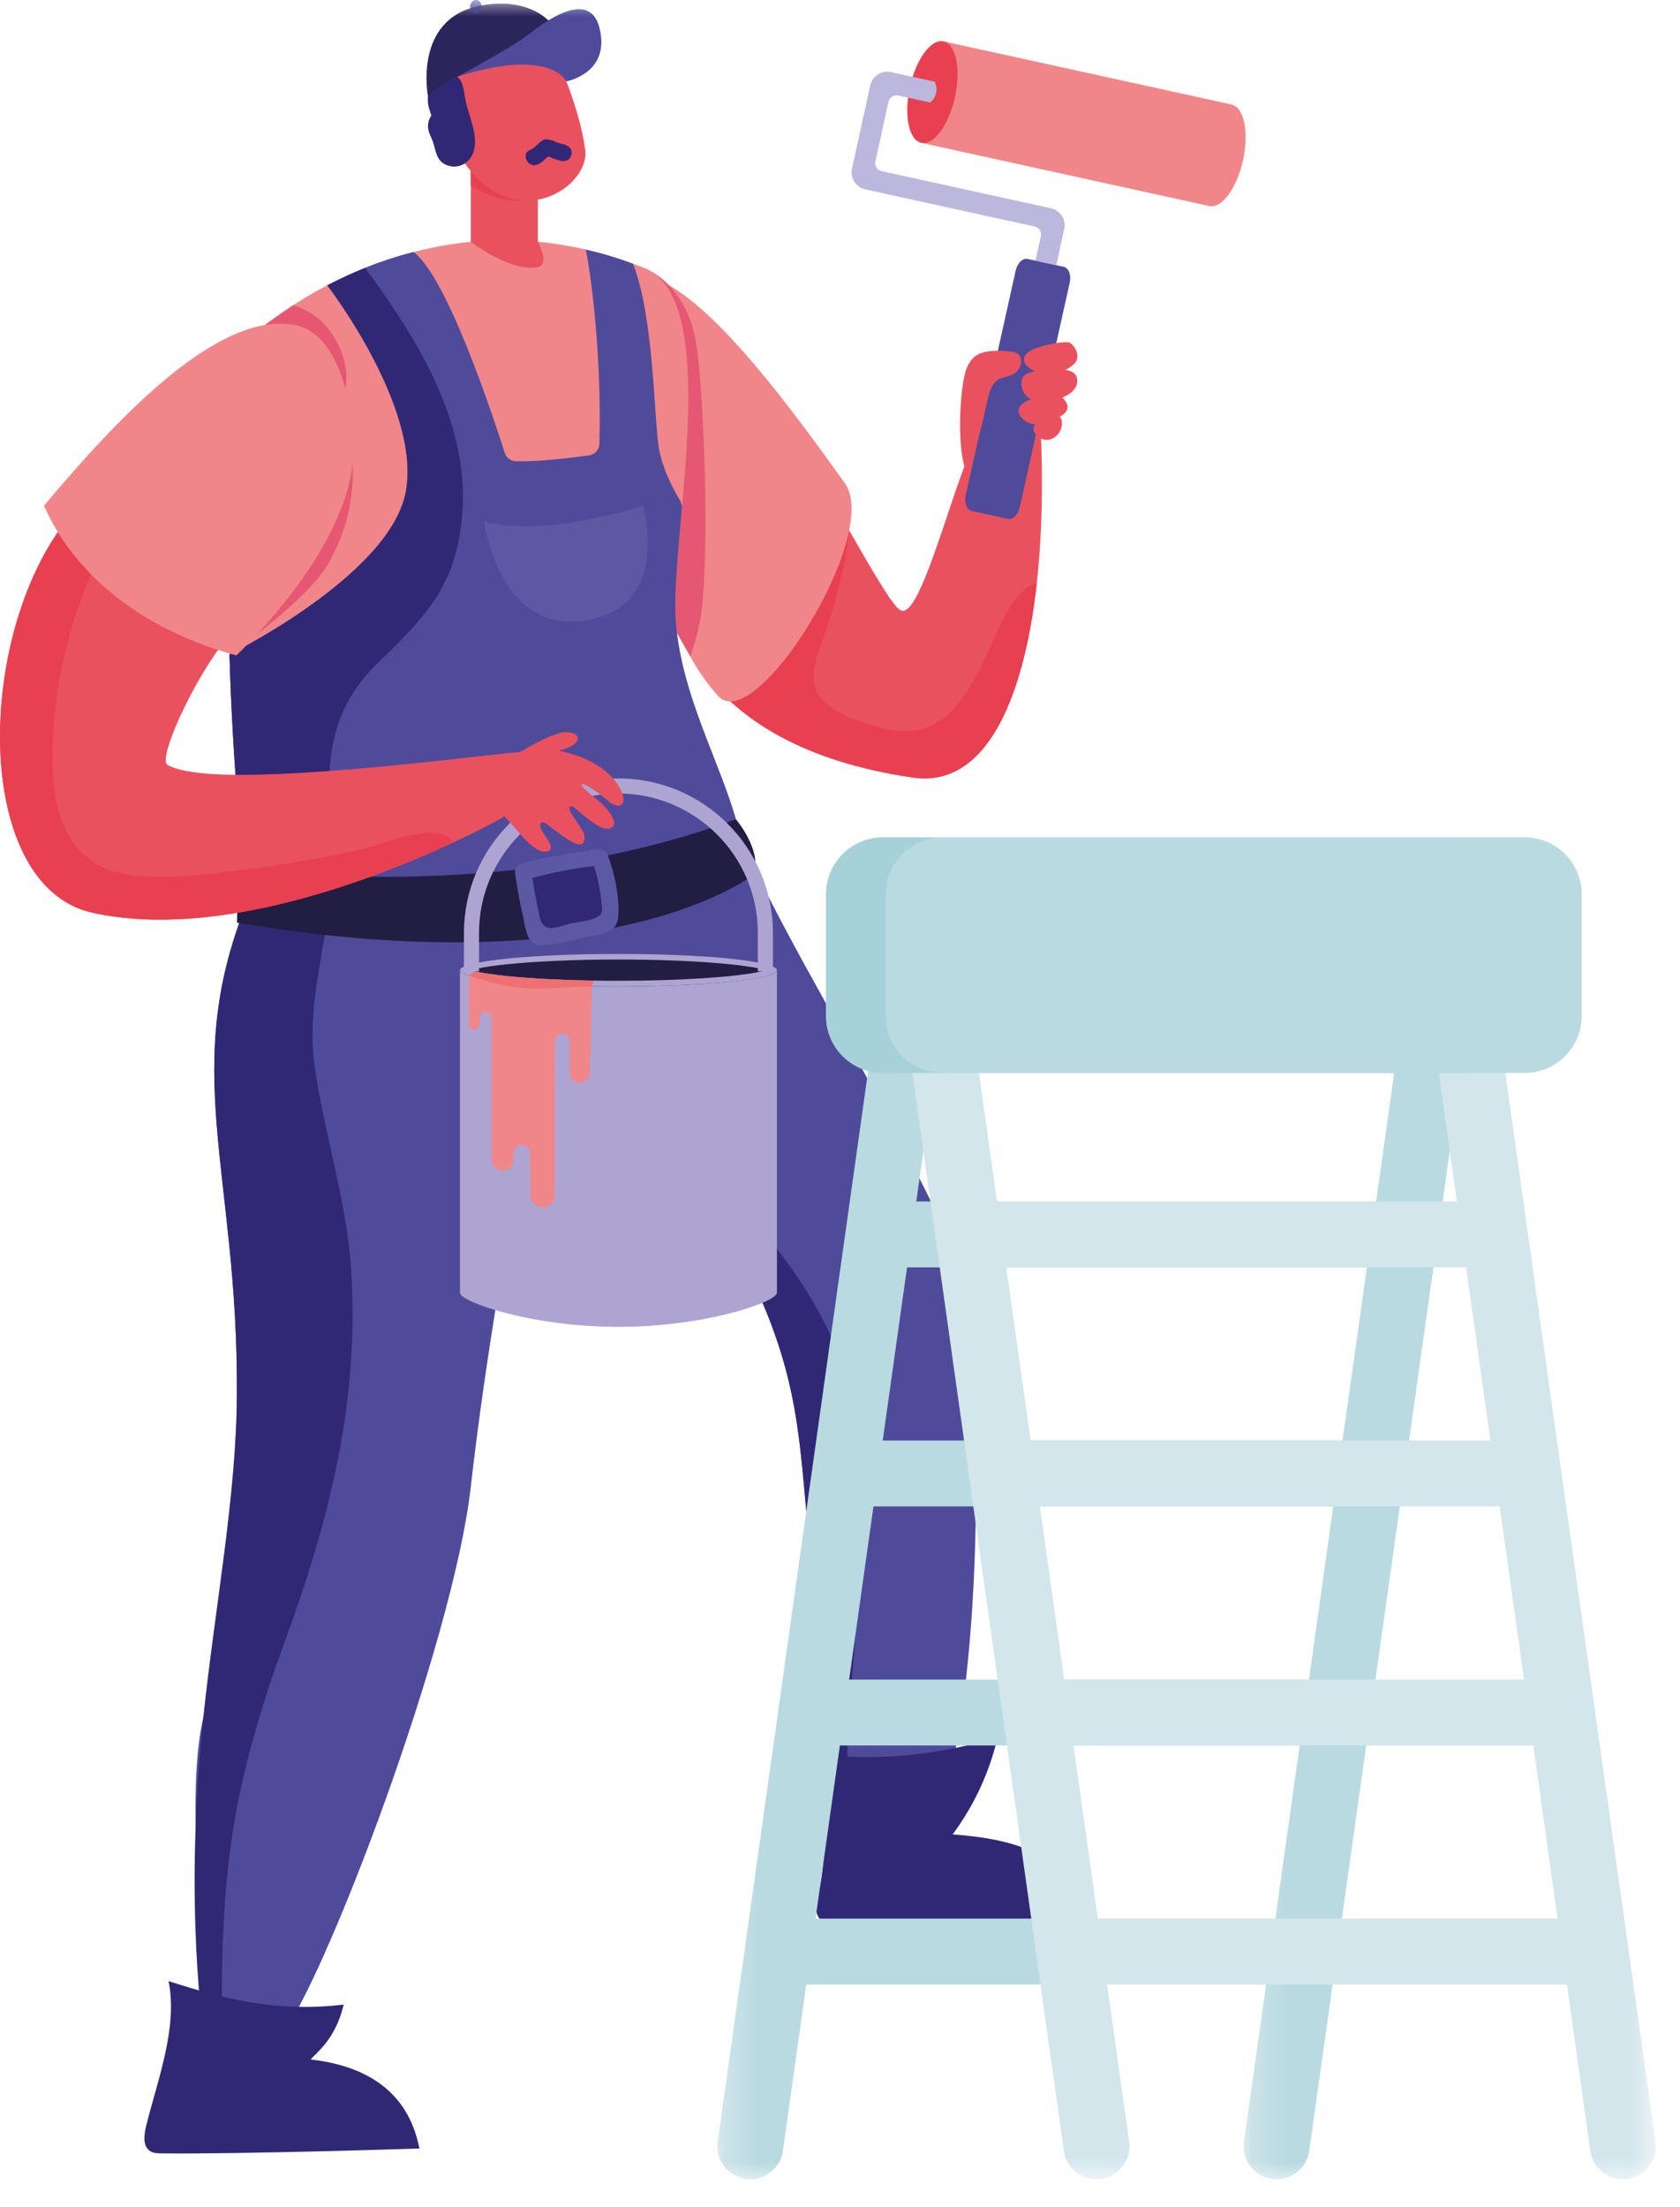 <?xml version="1.0" encoding="UTF-8"?>
<svg width="51px" height="67px" viewBox="0 0 51 67" version="1.1" xmlns="http://www.w3.org/2000/svg" xmlns:xlink="http://www.w3.org/1999/xlink">
    <!-- Generator: Sketch 63.1 (92452) - https://sketch.com -->
    <title>Characters/Man/Paintbrush Ladder</title>
    <desc>Created with Sketch.</desc>
    <defs>
        <polygon id="path-1" points="0.254 0.109 7.299 0.109 7.299 38 0.254 38"></polygon>
        <polygon id="path-3" points="0.276 0.109 7.32 0.109 7.32 38 0.276 38"></polygon>
        <polygon id="path-5" points="0 66.151 50.266 66.151 50.266 0 0 0"></polygon>
    </defs>
    <g id="Characters/Man/Paintbrush-Ladder" stroke="none" stroke-width="1" fill="none" fill-rule="evenodd">
        <g id="Group-104">
            <g id="Group-103">
                <path d="M20.044,15.768 C20.044,15.768 19.979,16.419 20.114,17.348 C20.249,18.263 20.579,19.359 21.354,20.388 C22.419,21.813 24.329,23.109 27.714,23.603 C29.919,23.924 31.079,21.248 31.474,17.703 C31.659,16.018 31.674,14.138 31.549,12.288 C31.509,11.678 30.059,12.754 30.059,12.754 C29.309,12.908 28.069,18.924 27.334,18.523 C27.099,18.393 26.524,17.398 25.769,16.083 C25.639,15.863 25.504,15.629 25.364,15.388 C23.844,12.763 21.764,9.328 20.094,8.553 C18.434,7.788 20.044,15.768 20.044,15.768" id="Fill-1" fill="#EA515F"></path>
                <path d="M21.354,20.389 C22.419,21.814 24.329,23.108 27.714,23.604 C29.919,23.924 31.079,21.248 31.474,17.703 C31.424,17.713 31.374,17.733 31.319,17.759 C30.634,18.058 30.159,19.498 29.834,20.139 C29.089,21.593 28.339,22.634 26.444,22.009 C25.789,21.794 24.794,21.488 24.704,20.659 C24.644,20.108 25.054,19.259 25.214,18.729 C25.474,17.843 25.704,16.994 25.769,16.084 C25.639,15.864 25.504,15.629 25.364,15.389 C24.694,15.754 24.019,16.159 23.554,16.779 C23.244,17.198 23.124,17.698 22.849,18.139 C22.589,18.558 22.179,18.843 21.874,19.229 C21.554,19.629 21.389,20.014 21.354,20.389" id="Fill-3" fill="#E84050"></path>
                <path d="M20.046,15.767 C20.046,15.767 19.981,16.417 20.116,17.347 C20.272,18.428 20.695,19.885 21.795,21.123 C22.918,22.386 26.757,16.229 25.655,14.681 C23.977,12.325 21.738,9.313 20.096,8.552 C18.436,7.787 20.046,15.767 20.046,15.767" id="Fill-5" fill="#F08689"></path>
                <path d="M30.595,15.751 L29.498,15.511 C29.348,15.477 29.267,15.263 29.317,15.032 L30.832,8.219 C30.883,7.988 31.046,7.827 31.196,7.86 L32.294,8.1 C32.444,8.134 32.525,8.348 32.474,8.579 L30.959,15.391 C30.909,15.623 30.745,15.784 30.595,15.751" id="Fill-7" fill="#4F4B9A"></path>
                <path d="M37.387,3.173 L28.643,1.256 L27.968,4.336 L36.711,6.254 C37.089,6.337 37.547,5.714 37.734,4.864 C37.92,4.013 37.765,3.256 37.387,3.173" id="Fill-9" fill="#F08689"></path>
                <path d="M28.99,2.946 C28.804,3.797 28.346,4.419 27.968,4.336 C27.589,4.253 27.434,3.497 27.621,2.646 C27.807,1.795 28.265,1.173 28.643,1.256 C29.021,1.339 29.177,2.096 28.99,2.946" id="Fill-11" fill="#E84050"></path>
                <path d="M32.066,8.051 L31.434,7.912 L31.598,7.168 C31.626,7.036 31.543,6.905 31.411,6.876 L26.266,5.749 C25.981,5.686 25.801,5.404 25.864,5.12 L26.418,2.592 C26.48,2.307 26.762,2.126 27.047,2.189 L28.374,2.48 C28.485,2.697 28.427,2.961 28.236,3.112 L27.264,2.899 C27.132,2.87 27.001,2.954 26.972,3.085 L26.574,4.903 C26.545,5.035 26.628,5.165 26.76,5.194 L31.905,6.322 C32.19,6.385 32.37,6.666 32.307,6.951 L32.066,8.051 Z" id="Fill-13" fill="#BCB7DC"></path>
                <path d="M28.876,53.661 L25.682,54.304 L25.012,54.304 C25.012,54.304 24.988,50.494 24.627,47.38 C24.262,44.199 24.397,42.234 22.932,39.059 C22.257,37.594 18.047,36.5 15.147,34.414 C15.012,34.324 14.877,34.224 14.747,34.119 C12.727,32.534 13.068,29.67 13.422,29.264 C14.193,28.389 20.818,21.9 22.477,25.469 C24.222,29.224 25.792,31.464 28.242,36.429 C30.342,40.694 29.615,50.911 28.876,53.661" id="Fill-15" fill="#4F4B9A"></path>
                <path d="M25.803,42.099 C25.217,40.099 24.053,38.299 22.623,36.804 C21.772,35.914 20.823,35.144 19.808,34.46 C18.518,33.589 16.968,32.507 17.217,30.619 C17.327,29.793 16.626,29.27 16.512,29.26 C15.376,29.145 15.297,32.065 15.163,32.909 C15.083,33.42 15.078,33.924 15.147,34.414 C18.047,36.5 22.257,37.594 22.933,39.059 C24.397,42.235 24.263,44.199 24.627,47.38 C24.988,50.494 25.013,54.304 25.013,54.304 L25.683,54.304 C25.757,53.679 25.708,52.979 25.743,52.5 C25.848,51.144 25.958,49.784 26.063,48.424 C26.228,46.295 26.413,44.179 25.803,42.099" id="Fill-17" fill="#312875"></path>
                <path d="M6.574,62.161 L8.491,61.869 C9.866,60.136 13.756,49.861 14.291,45.141 C15.121,37.811 16.863,30.482 16.908,28.552 C16.913,28.242 15.396,27.916 15.396,27.916 C13.601,25.731 11.341,24.481 9.986,24.321 C9.451,24.256 9.061,24.361 8.891,24.641 C8.341,25.561 7.911,26.411 7.576,27.211 C5.391,32.401 7.231,35.536 7.191,42.286 C7.176,45.421 6.956,48.776 6.171,52.141 C5.461,55.196 6.574,62.161 6.574,62.161" id="Fill-19" fill="#4F4B9A"></path>
                <path d="M19.791,8.252 C19.791,8.252 20.893,8.795 21.143,10.482 C21.393,12.17 21.522,16.772 21.297,18.547 C21.2,19.306 20.954,19.924 20.954,19.924 L19.845,17.984 C19.845,17.984 18.818,17.105 18.981,16.72 C19.143,16.336 19.791,8.252 19.791,8.252" id="Fill-21" fill="#E55773"></path>
                <path d="M6.966,19.871 C7.076,23.561 7.411,26.986 7.676,27.556 C7.971,28.181 11.729,28.331 15.314,27.776 C18.899,27.226 22.311,25.971 22.476,25.471 C22.171,23.676 20.676,21.306 20.511,18.806 C20.461,18.016 20.586,16.751 20.706,15.361 C20.971,12.366 21.206,8.796 19.566,8.136 C19.446,8.091 19.331,8.046 19.216,8.006 C18.726,7.821 18.246,7.681 17.776,7.576 L17.771,7.571 C15.831,7.126 14.066,7.256 12.551,7.651 C11.566,7.901 10.686,8.266 9.936,8.661 C9.456,8.911 9.031,9.171 8.666,9.421 C8.421,9.586 8.201,9.741 8.011,9.891 C7.011,10.661 6.831,15.456 6.966,19.871" id="Fill-23" fill="#F08689"></path>
                <path d="M16.328,5.734 L16.328,7.338 C16.328,7.338 16.707,8.034 16.328,8.109 C15.495,8.276 14.292,7.339 14.292,7.339 L14.292,4.891 L16.328,5.734 Z" id="Fill-25" fill="#EA515F"></path>
                <path d="M14.292,5.633 L14.292,5.016 C14.292,5.016 14.992,6.035 15.992,6.092 C15.992,6.092 15.123,6.187 14.292,5.633" id="Fill-27" fill="#E84050"></path>
                <path d="M16.828,1.62 C16.828,1.62 17.578,3.14 17.766,4.557 C17.899,5.563 16.057,6.89 14.557,5.474 C13.057,4.057 13.474,1.89 13.474,1.89 L16.828,1.62 Z" id="Fill-29" fill="#EA515F"></path>
                <path d="M6.966,19.871 C7.061,23.101 7.331,26.126 7.576,27.211 C7.611,27.371 7.646,27.486 7.676,27.556 C7.811,27.846 8.712,27.702 9.927,27.917 C11.307,28.167 15.261,28.411 15.386,28.391 C18.851,27.771 22.316,25.956 22.476,25.471 C22.171,23.676 20.676,21.306 20.511,18.806 C20.461,18.016 20.586,16.751 20.706,15.361 L20.641,15.181 C20.641,15.181 20.181,14.476 20.016,13.681 C19.851,12.891 19.871,9.661 19.216,8.006 C18.726,7.821 18.246,7.681 17.776,7.576 C17.841,7.736 18.281,10.441 18.196,13.471 C18.191,13.651 18.061,13.796 17.886,13.821 C17.386,13.891 16.366,14.021 15.661,14.001 C15.501,13.996 15.371,13.896 15.321,13.746 C14.986,12.686 13.566,8.376 12.551,7.651 C12.031,7.781 11.541,7.946 11.086,8.131 C10.676,8.296 10.291,8.476 9.936,8.661 C9.936,8.661 12.766,12.331 12.326,14.891 C11.916,17.317 7.436,19.631 6.966,19.871" id="Fill-31" fill="#4F4B9A"></path>
                <path d="M6.761,62.516 C6.706,60.546 6.716,58.571 6.931,56.611 C7.191,54.211 7.861,51.961 8.691,49.701 C10.021,46.061 10.916,42.466 10.661,38.551 C10.521,36.421 9.846,34.446 9.551,32.356 C9.361,31.006 9.641,29.711 9.856,28.401 C9.971,27.656 10.071,26.906 10.051,26.136 C10.031,25.506 9.991,24.901 9.986,24.321 C9.961,22.801 10.141,21.431 11.426,20.171 C12.536,19.081 13.521,18.181 13.881,16.606 C14.616,13.441 12.896,10.596 11.086,8.131 C10.676,8.296 10.291,8.476 9.936,8.661 C9.936,8.661 12.766,12.331 12.326,14.891 C11.916,17.317 7.436,19.631 6.966,19.871 C7.061,23.101 7.331,26.126 7.576,27.211 C5.391,32.401 7.231,35.536 7.191,42.286 C7.176,45.421 6.534,48.705 6.171,52.141 C5.562,57.903 6.202,61.869 6.202,61.869 L6.761,62.516 Z" id="Fill-33" fill="#312875"></path>
                <path d="M19.516,15.349 C19.516,15.349 16.571,16.336 14.701,15.836 C14.701,15.836 15.131,19.253 17.773,18.836 C20.414,18.42 19.516,15.349 19.516,15.349" id="Fill-35" fill="#5C58A3"></path>
                <path d="M22.338,24.867 C22.338,24.867 23.109,25.756 22.898,26.532 C22.898,26.532 18.726,29.95 7.193,28.008 C7.193,28.008 7.203,26.671 7.5,26.358 C7.5,26.358 15.16,27.532 22.338,24.867" id="Fill-37" fill="#221D43"></path>
                <path d="M15.636,26.506 C15.701,26.946 15.776,27.381 15.876,27.811 C15.926,28.021 15.956,28.347 16.091,28.532 C16.216,28.691 16.351,28.702 16.541,28.686 C16.931,28.666 17.356,28.532 17.741,28.456 C18.216,28.361 18.746,28.371 18.771,27.782 C18.801,27.137 18.661,26.571 18.456,25.961 C18.396,25.776 18.206,25.762 18.051,25.787 C17.246,25.907 16.566,26.006 15.841,26.222 C15.706,26.256 15.616,26.361 15.636,26.506 M16.166,26.657 C16.781,26.486 17.401,26.367 18.031,26.291 C18.136,26.637 18.211,26.986 18.251,27.347 C18.286,27.702 18.311,27.787 17.961,27.901 C17.771,27.967 17.556,27.981 17.356,28.021 C17.181,28.057 16.831,28.196 16.656,28.157 C16.401,28.097 16.396,27.842 16.346,27.626 C16.276,27.307 16.216,26.981 16.166,26.657" id="Fill-39" fill="#5C58A3"></path>
                <path d="M16.166,26.657 C16.216,26.981 16.276,27.307 16.345,27.626 C16.396,27.842 16.401,28.097 16.655,28.157 C16.831,28.196 17.18,28.057 17.356,28.021 C17.555,27.981 17.771,27.967 17.961,27.901 C18.311,27.787 18.285,27.702 18.251,27.347 C18.211,26.986 18.135,26.637 18.03,26.292 C17.401,26.367 16.78,26.486 16.166,26.657" id="Fill-41" fill="#312875"></path>
                <path d="M8.011,9.891 C8.011,9.891 9.817,11.173 10.447,11.889 C10.71,11.228 10.238,9.645 8.898,9.266 C8.653,9.431 8.201,9.741 8.011,9.891" id="Fill-43" fill="#E55773"></path>
                <path d="M4.904,65.366 C4.788,65.365 4.664,65.362 4.564,65.301 C4.31,65.146 4.376,64.767 4.45,64.478 C4.799,63.092 5.399,61.538 5.117,60.137 C6.773,60.668 8.386,61.094 10.433,60.849 C10.186,61.915 9.591,62.312 9.433,62.516 C12.016,62.808 12.557,64.355 12.733,65.218 C12.733,65.218 7.449,65.393 4.904,65.366" id="Fill-45" fill="#312875"></path>
                <path d="M25.295,58.366 C25.179,58.365 25.056,58.362 24.956,58.301 C24.701,58.146 24.768,57.767 24.841,57.478 C25.19,56.092 24.909,54.635 24.627,53.234 C26.521,53.472 28.466,53.298 30.287,52.727 C30.041,53.793 29.572,54.806 28.919,55.683 C29.797,55.75 30.69,55.876 31.479,56.267 C32.268,56.658 32.948,57.355 33.124,58.218 C33.124,58.218 27.841,58.393 25.295,58.366" id="Fill-47" fill="#312875"></path>
                <path d="M13.095,3.503 C13.084,3.493 13.076,3.434 13.051,3.37 C12.91,3.007 13.01,2.596 13.264,2.311 C13.372,2.19 13.531,2.205 13.634,2.28 L13.646,2.277 C14.073,2.244 14.074,2.763 14.132,3.048 C14.231,3.527 14.527,4.1 14.378,4.596 C14.278,4.926 13.957,5.132 13.615,5.031 C13.202,4.909 13.246,4.526 13.105,4.211 C13.022,4.023 12.958,3.89 13.012,3.679 C13.028,3.615 13.066,3.559 13.095,3.503" id="Fill-49" fill="#312875"></path>
                <path d="M16.104,4.544 C16.288,4.472 16.389,4.232 16.602,4.225 L16.663,4.241 L16.784,4.269 C16.844,4.3 16.906,4.325 16.97,4.346 C17.046,4.364 17.122,4.379 17.197,4.412 C17.493,4.549 17.339,4.956 17.028,4.883 C16.905,4.854 16.791,4.811 16.68,4.763 L16.642,4.749 C16.533,4.83 16.449,4.946 16.312,4.998 C16.013,5.114 15.802,4.66 16.104,4.544" id="Fill-51" fill="#312875"></path>
                <path d="M10.554,12.835 C10.554,12.835 10.748,15.402 9.137,16.92 C7.527,18.439 6.926,19.007 6.926,19.007 L6.965,19.871 C6.965,19.871 9.362,18.212 9.987,17.071 C10.612,15.93 10.918,14.699 10.554,12.835" id="Fill-53" fill="#E55773"></path>
                <path d="M13.967,39.228 L13.964,39.228 L13.964,29.435 L23.585,29.435 L23.585,39.228 L23.582,39.228 L23.585,39.242 C23.585,39.515 21.432,40.277 18.774,40.277 C16.118,40.277 13.963,39.515 13.963,39.242 L13.967,39.228 Z" id="Fill-55" fill="#AEA4D1"></path>
                <path d="M13.963,29.449 L14.013,29.52 L14.051,29.543 L14.156,29.588 L14.242,29.616 L14.3,29.631 C14.353,29.647 14.413,29.661 14.479,29.672 C14.544,29.686 14.616,29.7 14.694,29.712 C14.8,29.729 14.917,29.747 15.044,29.762 C15.171,29.779 15.308,29.793 15.453,29.808 C15.789,29.841 16.171,29.868 16.59,29.891 C16.798,29.901 17.016,29.91 17.242,29.918 C17.468,29.927 17.702,29.932 17.941,29.936 L17.968,29.936 C18.095,29.937 18.221,29.94 18.351,29.942 C18.492,29.944 18.631,29.944 18.774,29.944 C19.736,29.944 20.633,29.915 21.384,29.865 C22.136,29.815 22.744,29.743 23.129,29.661 C23.277,29.628 23.39,29.595 23.468,29.559 C23.545,29.525 23.586,29.487 23.586,29.449 C23.586,29.314 23.048,29.19 22.177,29.099 C21.306,29.009 20.102,28.955 18.774,28.955 C17.446,28.955 16.243,29.009 15.372,29.099 C14.503,29.19 13.963,29.314 13.963,29.449" id="Fill-57" fill="#221D43"></path>
                <path d="M13.963,29.449 L14.013,29.52 L14.051,29.542 L14.156,29.588 L14.242,29.616 L14.3,29.631 C14.353,29.647 14.413,29.661 14.479,29.672 C14.544,29.686 14.616,29.7 14.694,29.712 C14.8,29.729 14.917,29.747 15.044,29.762 C15.171,29.779 15.308,29.793 15.453,29.808 C15.789,29.841 16.171,29.868 16.59,29.891 C16.798,29.901 17.016,29.91 17.242,29.918 C17.468,29.927 17.702,29.932 17.941,29.936 L17.968,29.936 C18.095,29.937 18.221,29.94 18.351,29.942 C18.492,29.944 18.631,29.944 18.774,29.944 C19.736,29.944 20.633,29.915 21.384,29.865 C22.136,29.815 22.744,29.743 23.129,29.661 C23.277,29.628 23.39,29.595 23.468,29.559 C23.545,29.525 23.586,29.487 23.586,29.449 C23.586,29.314 23.048,29.19 22.177,29.099 C21.306,29.009 20.102,28.955 18.774,28.955 C17.446,28.955 16.243,29.009 15.372,29.099 C14.503,29.19 13.963,29.314 13.963,29.449 L13.963,29.449 Z M14.413,29.483 L14.345,29.466 L14.286,29.449 C14.454,29.401 14.78,29.333 15.391,29.271 C16.293,29.178 17.494,29.126 18.774,29.126 C20.054,29.126 21.256,29.178 22.159,29.271 C22.772,29.334 23.097,29.401 23.265,29.449 C23.22,29.462 23.163,29.477 23.093,29.492 C22.717,29.575 22.12,29.644 21.373,29.693 C20.599,29.745 19.7,29.772 18.774,29.772 C18.633,29.772 18.492,29.772 18.355,29.771 C18.246,29.769 18.14,29.767 18.035,29.765 L17.944,29.764 C17.478,29.757 17.027,29.741 16.599,29.719 C16.188,29.698 15.808,29.67 15.47,29.637 C15.326,29.623 15.192,29.607 15.066,29.592 C14.943,29.576 14.826,29.559 14.721,29.542 C14.647,29.53 14.577,29.518 14.513,29.504 L14.413,29.483 Z" id="Fill-59" fill="#AEA4D1"></path>
                <path d="M14.237,31.11 C14.237,31.198 14.307,31.268 14.393,31.268 C14.48,31.268 14.551,31.198 14.551,31.11 L14.551,30.91 C14.551,30.808 14.635,30.724 14.737,30.724 C14.84,30.724 14.924,30.808 14.924,30.91 L14.924,35.204 C14.924,35.295 14.96,35.378 15.02,35.438 C15.079,35.496 15.161,35.535 15.252,35.535 C15.434,35.535 15.582,35.387 15.582,35.204 L15.582,35.019 C15.582,34.876 15.697,34.761 15.839,34.761 C15.982,34.761 16.097,34.876 16.097,35.019 L16.097,36.278 C16.097,36.381 16.139,36.474 16.207,36.541 C16.274,36.61 16.367,36.651 16.47,36.651 C16.674,36.651 16.841,36.484 16.841,36.278 L16.841,31.612 C16.841,31.485 16.944,31.382 17.071,31.382 C17.197,31.382 17.3,31.485 17.3,31.612 L17.3,32.567 C17.3,32.736 17.435,32.871 17.604,32.871 C17.769,32.871 17.905,32.739 17.906,32.574 L17.968,29.935 C17.011,29.92 16.124,29.873 15.453,29.808 C15.163,29.779 14.907,29.746 14.694,29.712 C14.539,29.686 14.348,29.645 14.242,29.616 L14.237,31.11 Z" id="Fill-61" fill="#F08689"></path>
                <path d="M14.242,29.616 L14.68,29.753 C15.323,29.956 15.998,30.041 16.672,30.005 L17.962,29.936 L17.968,29.936 L18.035,29.765 L17.944,29.764 C17.479,29.757 17.026,29.741 16.599,29.719 C16.189,29.698 15.809,29.67 15.47,29.637 C15.325,29.623 15.191,29.607 15.066,29.592 C14.943,29.576 14.826,29.559 14.721,29.542 C14.648,29.53 14.576,29.518 14.513,29.504 L14.414,29.483 L14.242,29.616 Z" id="Fill-63" fill="#EE7073"></path>
                <path d="M23.464,29.484 L23.006,29.484 L23.006,28.32 C23.006,25.986 21.108,24.087 18.775,24.087 C16.441,24.087 14.542,25.986 14.542,28.32 L14.542,29.484 L14.084,29.484 L14.084,28.32 C14.084,25.734 16.188,23.63 18.775,23.63 C21.361,23.63 23.464,25.734 23.464,28.32 L23.464,29.484 Z" id="Fill-65" fill="#AEA4D1"></path>
                <path d="M2.803,27.705 C6.578,28.545 11.353,26.69 13.758,25.575 C14.708,25.13 15.288,24.8 15.288,24.8 C15.333,24.64 15.753,22.84 15.753,22.84 C15.543,22.795 9.448,23.665 6.483,23.5 C5.838,23.46 5.338,23.37 5.083,23.215 C4.748,23.01 6.138,20.065 7.168,19.075 C7.628,18.635 8.113,18.2 8.533,17.835 C9.553,16.945 10.288,15.755 10.518,14.42 C10.743,13.14 10.558,12.06 10.248,11.215 C9.818,10.04 8.333,9.665 7.363,10.455 C5.498,11.975 4.548,12.78 2.213,15.555 L2.178,15.595 C-0.772,19.085 -0.877,26.885 2.803,27.705" id="Fill-67" fill="#EA515F"></path>
                <path d="M2.803,27.705 C6.578,28.545 11.353,26.69 13.758,25.575 C13.703,25.45 13.563,25.35 13.313,25.305 C12.608,25.17 11.493,25.68 10.778,25.825 C9.723,26.045 8.658,26.24 7.593,26.375 C6.408,26.53 5.138,26.71 3.948,26.56 C2.218,26.34 1.643,24.9 1.603,23.35 C1.538,21.025 2.068,18.915 3.033,16.82 C3.128,16.805 3.213,16.735 3.223,16.605 C3.273,15.755 2.793,15.51 2.213,15.555 L2.178,15.595 C-0.772,19.085 -0.877,26.885 2.803,27.705" id="Fill-69" fill="#E84050"></path>
                <path d="M7.176,19.894 C7.6,19.488 10.271,16.87 10.681,14.267 C10.867,13.083 10.5,10.226 9.026,9.884 C6.665,9.337 3.511,12.764 1.334,15.351 C2.333,17.604 4.524,19.18 7.176,19.894" id="Fill-71" fill="#F08689"></path>
                <path d="M14.503,24.224 C14.587,24.571 14.874,24.49 15.142,24.641 C15.47,24.825 16.093,25.872 16.535,25.852 C17.127,25.825 16.126,25.085 16.47,24.956 C16.593,24.91 17.87,26.207 17.732,25.326 C17.701,25.132 17.033,24.419 17.387,24.48 C17.713,24.731 18.368,25.394 18.622,25.069 C18.742,24.917 18.397,24.486 18.192,24.327 C17.177,23.536 17.796,23.73 18.443,24.299 C18.778,24.595 19.064,24.457 18.86,24.012 C18.436,23.09 17.114,22.708 16.203,22.71 C15.819,22.711 14.315,23.448 14.503,24.224" id="Fill-73" fill="#EA515F"></path>
                <path d="M16.515,22.923 C16.664,22.901 16.814,22.819 16.963,22.784 C17.128,22.745 17.336,22.682 17.462,22.56 C17.669,22.361 17.433,22.235 17.233,22.223 C16.866,22.2 16.12,22.632 15.817,22.81 C15.777,22.834 16.363,22.947 16.515,22.923" id="Fill-75" fill="#EA515F"></path>
                <g id="Group-79" transform="translate(37.5, 28.151)">
                    <mask id="mask-2" fill="white">
                        <use xlink:href="#path-1"></use>
                    </mask>
                    <g id="Clip-78"></g>
                    <path d="M1.256,38 C1.21,38 1.163,37.997 1.116,37.99 C0.569,37.914 0.188,37.407 0.264,36.861 L5.308,0.97 C5.385,0.424 5.892,0.041 6.438,0.119 C6.985,0.196 7.366,0.702 7.289,1.249 L2.245,37.139 C2.175,37.639 1.746,38 1.256,38" id="Fill-77" fill="#BADAE1" mask="url(#mask-2)"></path>
                </g>
                <g id="Group-82" transform="translate(21.5, 28.151)">
                    <mask id="mask-4" fill="white">
                        <use xlink:href="#path-3"></use>
                    </mask>
                    <g id="Clip-81"></g>
                    <path d="M1.278,38 C1.231,38 1.184,37.997 1.137,37.99 C0.59,37.914 0.209,37.407 0.286,36.861 L5.33,0.97 C5.407,0.424 5.913,0.041 6.459,0.119 C7.006,0.196 7.387,0.702 7.31,1.249 L2.267,37.139 C2.196,37.639 1.768,38 1.278,38" id="Fill-80" fill="#BADAE1" mask="url(#mask-4)"></path>
                </g>
                <mask id="mask-6" fill="white">
                    <use xlink:href="#path-5"></use>
                </mask>
                <g id="Clip-84"></g>
                <polygon id="Fill-83" fill="#BADAE1" mask="url(#mask-6)" points="23.607 60.24 39.657 60.24 39.657 58.24 23.607 58.24"></polygon>
                <polygon id="Fill-85" fill="#BADAE1" mask="url(#mask-6)" points="24.627 52.984 40.678 52.984 40.678 50.984 24.627 50.984"></polygon>
                <polygon id="Fill-86" fill="#BADAE1" mask="url(#mask-6)" points="25.647 45.727 41.697 45.727 41.697 43.727 25.647 43.727"></polygon>
                <polygon id="Fill-87" fill="#BADAE1" mask="url(#mask-6)" points="26.666 38.471 42.717 38.471 42.717 36.471 26.666 36.471"></polygon>
                <polygon id="Fill-88" fill="#BCB7DC" mask="url(#mask-6)" points="27.686 31.214 43.736 31.214 43.736 29.214 27.686 29.214"></polygon>
                <path d="M33.286,66.151 C32.796,66.151 32.368,65.79 32.297,65.29 L27.253,29.4 C27.177,28.853 27.557,28.347 28.104,28.27 C28.655,28.192 29.157,28.575 29.234,29.121 L34.278,65.012 C34.354,65.558 33.973,66.065 33.427,66.141 C33.379,66.148 33.332,66.151 33.286,66.151" id="Fill-89" fill="#D2E6EC" mask="url(#mask-6)"></path>
                <path d="M49.264,66.151 C48.774,66.151 48.346,65.79 48.276,65.29 L43.232,29.4 C43.155,28.853 43.536,28.347 44.083,28.27 C44.63,28.192 45.136,28.575 45.212,29.121 L50.256,65.012 C50.333,65.558 49.952,66.065 49.405,66.141 C49.358,66.148 49.311,66.151 49.264,66.151" id="Fill-90" fill="#D2E6EC" mask="url(#mask-6)"></path>
                <polygon id="Fill-91" fill="#D2E6EC" mask="url(#mask-6)" points="32.385 60.24 48.435 60.24 48.435 58.24 32.385 58.24"></polygon>
                <polygon id="Fill-92" fill="#D2E6EC" mask="url(#mask-6)" points="31.365 52.984 47.415 52.984 47.415 50.984 31.365 50.984"></polygon>
                <polygon id="Fill-93" fill="#D2E6EC" mask="url(#mask-6)" points="30.346 45.727 46.396 45.727 46.396 43.727 30.346 43.727"></polygon>
                <polygon id="Fill-94" fill="#D2E6EC" mask="url(#mask-6)" points="29.326 38.471 45.376 38.471 45.376 36.471 29.326 36.471"></polygon>
                <polygon id="Fill-95" fill="#DAD8ED" mask="url(#mask-6)" points="28.306 31.214 44.356 31.214 44.356 29.214 28.306 29.214"></polygon>
                <path d="M44.47,32.571 L26.803,32.571 C25.847,32.571 25.073,31.796 25.073,30.841 L25.073,27.147 C25.073,26.192 25.847,25.416 26.803,25.416 L44.47,25.416 C45.426,25.416 46.201,26.192 46.201,27.147 L46.201,30.841 C46.201,31.796 45.426,32.571 44.47,32.571" id="Fill-96" fill="#A7D1D8" mask="url(#mask-6)"></path>
                <path d="M46.285,32.571 L28.617,32.571 C27.661,32.571 26.887,31.796 26.887,30.841 L26.887,27.147 C26.887,26.192 27.661,25.416 28.617,25.416 L46.285,25.416 C47.24,25.416 48.014,26.192 48.014,27.147 L48.014,30.841 C48.014,31.796 47.24,32.571 46.285,32.571" id="Fill-97" fill="#BADAE1" mask="url(#mask-6)"></path>
                <path d="M31.605,13.316 C31.492,13.264 31.313,13.101 31.389,12.933 L31.426,12.881 C31.341,12.874 31.258,12.853 31.179,12.813 C31.014,12.727 30.799,12.493 31.005,12.288 C31.086,12.207 31.188,12.156 31.298,12.121 C31.151,12.048 31.038,11.917 31.012,11.704 C30.975,11.392 31.19,11.302 31.42,11.277 C31.219,11.178 30.944,10.977 31.165,10.737 C31.289,10.601 31.519,10.548 31.673,10.5 C31.898,10.431 32.122,10.397 32.349,10.387 L32.374,10.391 L32.469,10.395 C32.67,10.536 32.836,10.866 32.57,11.082 C32.503,11.137 32.426,11.185 32.344,11.227 C32.548,11.257 32.712,11.347 32.702,11.577 C32.691,11.82 32.481,11.974 32.249,12.068 L32.262,12.077 C32.336,12.161 32.436,12.271 32.4,12.413 C32.371,12.524 32.269,12.598 32.168,12.655 L32.218,12.706 C32.327,13.116 31.942,13.469 31.605,13.316" id="Fill-98" fill="#EA515F" mask="url(#mask-6)"></path>
                <path d="M31,10.958 C31.009,11.146 30.869,11.3 30.734,11.369 C30.442,11.518 30.242,11.387 30.049,11.875 C29.993,12.014 29.817,12.928 29.755,13.066 C29.571,13.472 29.435,13.9 29.302,14.244 C29.022,13.391 29.167,11.59 29.347,11.171 C29.435,10.964 29.556,10.808 29.748,10.731 C30.017,10.624 30.383,10.644 30.663,10.669 C30.825,10.683 30.99,10.733 31,10.958" id="Fill-99" fill="#EA515F" mask="url(#mask-6)"></path>
                <path d="M13.874,2.33 C13.874,2.33 13.299,2.579 12.993,2.931 C12.993,2.931 12.529,0.591 14.545,0.18 C16.56,-0.232 17.435,1.261 16.997,2.007 C16.997,2.007 16.499,1.239 13.874,2.33" id="Fill-100" fill="#2A255A" mask="url(#mask-6)"></path>
                <path d="M13.874,2.33 C13.874,2.33 15.531,1.449 16.051,1.04 C17.325,0.037 18.012,0.079 18.202,0.858 C18.538,2.233 17.193,2.469 17.193,2.469 C17.193,2.469 16.718,1.426 13.874,2.33" id="Fill-101" fill="#4F4B9A" mask="url(#mask-6)"></path>
                <path d="M14.269,0.193 C14.276,0.081 14.359,-0.005 14.457,-0 C14.554,0.005 14.629,0.1 14.623,0.212 C14.617,0.324 14.533,0.411 14.435,0.406 C14.338,0.401 14.263,0.306 14.269,0.193" id="Fill-102" fill="#4F4B9A" mask="url(#mask-6)"></path>
            </g>
        </g>
    </g>
</svg>
